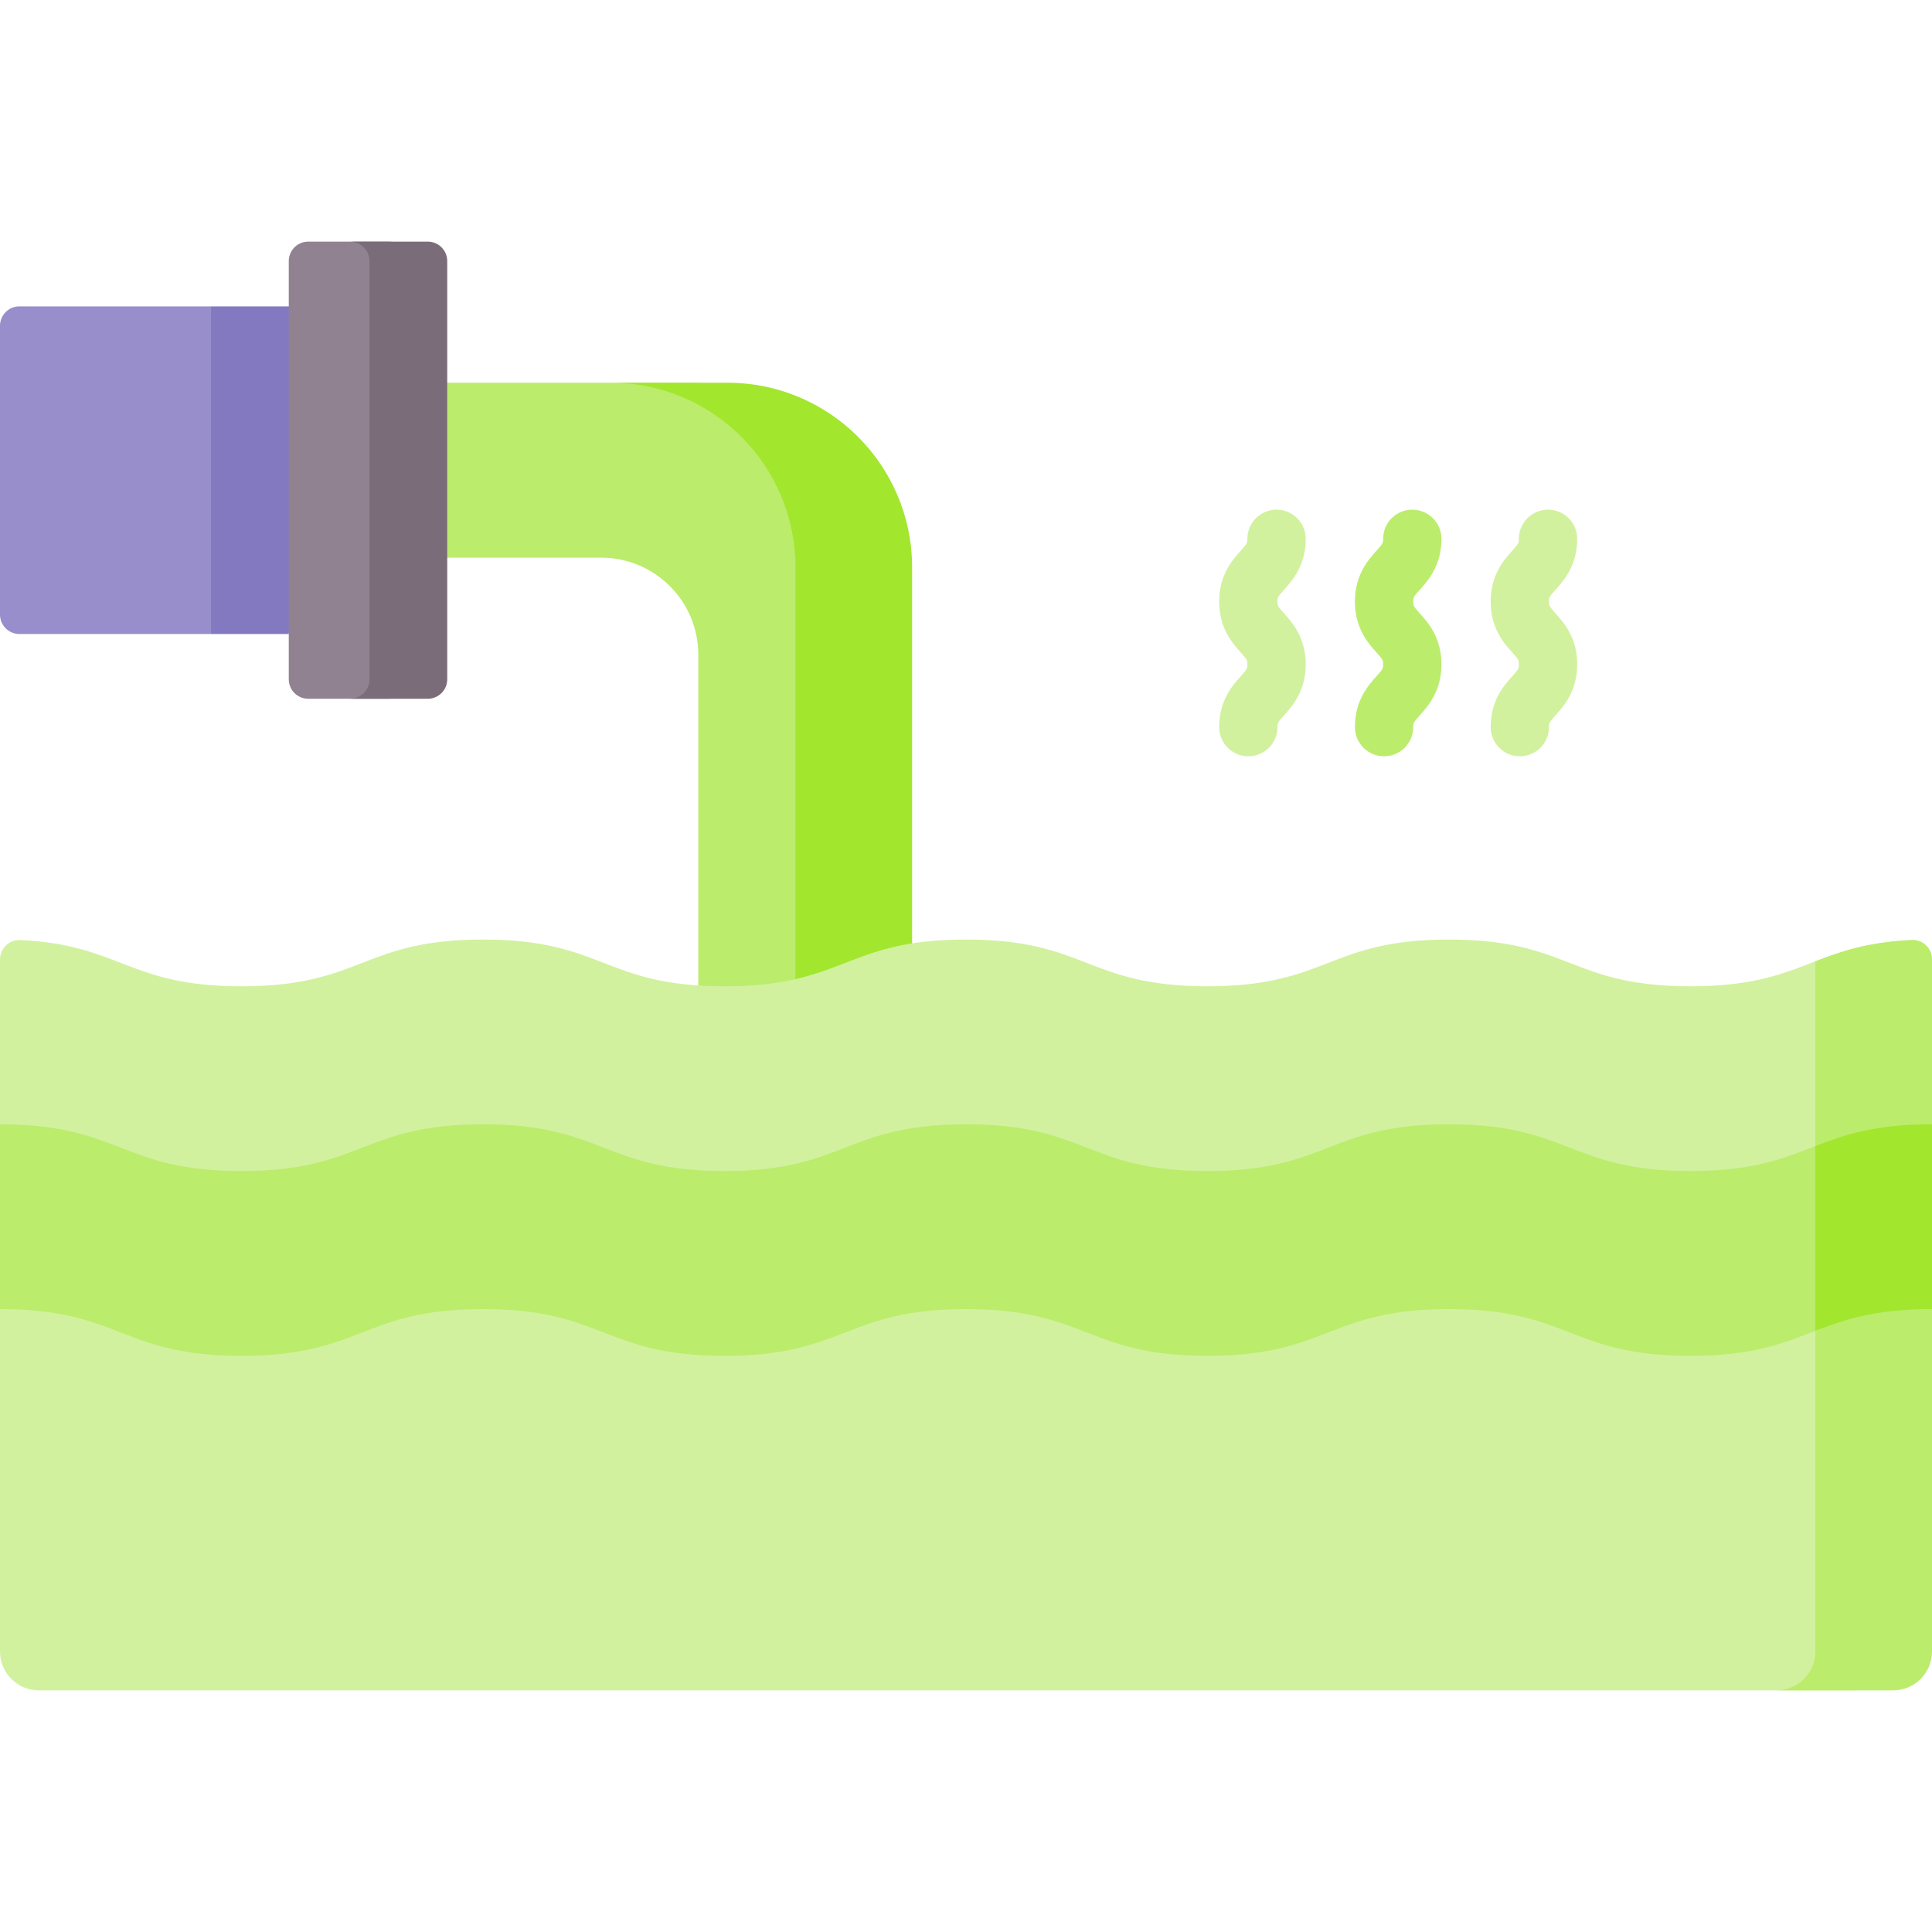 <svg id="Capa_1" enable-background="new 0 0 497 497" height="512" viewBox="0 0 497 497" width="512" xmlns="http://www.w3.org/2000/svg"><g><g><path d="m321.129 194.549c-4.142 0-7.5-3.358-7.5-7.5 0-6.913 3.475-10.778 5.552-13.088 1.595-1.774 1.707-1.974 1.707-3.059s-.112-1.286-1.707-3.06c-2.077-2.31-5.552-6.176-5.552-13.088s3.476-10.778 5.552-13.087c1.595-1.773 1.707-1.974 1.707-3.058 0-4.142 3.358-7.5 7.5-7.5s7.5 3.358 7.5 7.5c0 6.912-3.476 10.778-5.552 13.087-1.595 1.773-1.706 1.974-1.706 3.058 0 1.085.112 1.286 1.706 3.06 2.077 2.31 5.552 6.175 5.552 13.088s-3.475 10.778-5.552 13.088c-1.595 1.774-1.706 1.974-1.706 3.06-.001 4.141-3.359 7.499-7.501 7.499z" fill="#d1f19e"/></g><g><path d="m356.049 194.549c-4.142 0-7.5-3.358-7.5-7.5 0-6.913 3.476-10.778 5.552-13.088 1.595-1.774 1.707-1.975 1.707-3.059 0-1.085-.112-1.285-1.707-3.06-2.077-2.31-5.552-6.175-5.552-13.088s3.476-10.778 5.552-13.087c1.595-1.773 1.707-1.974 1.707-3.058 0-4.142 3.358-7.5 7.5-7.5s7.5 3.358 7.5 7.5c0 6.913-3.476 10.778-5.552 13.087-1.595 1.773-1.707 1.974-1.707 3.058 0 1.085.112 1.286 1.707 3.06 2.076 2.31 5.552 6.175 5.552 13.088s-3.476 10.778-5.552 13.088c-1.595 1.775-1.707 1.975-1.707 3.06 0 4.141-3.358 7.499-7.5 7.499z" fill="#bbec6c"/></g><g><path d="m390.969 194.549c-4.142 0-7.5-3.358-7.5-7.5 0-6.913 3.476-10.778 5.552-13.088 1.595-1.774 1.706-1.975 1.706-3.059 0-1.085-.112-1.285-1.706-3.06-2.077-2.31-5.552-6.175-5.552-13.088s3.476-10.778 5.552-13.087c1.595-1.773 1.706-1.974 1.706-3.058 0-4.142 3.358-7.5 7.5-7.5s7.5 3.358 7.5 7.5c0 6.913-3.476 10.778-5.552 13.087-1.595 1.773-1.707 1.974-1.707 3.058 0 1.085.112 1.286 1.707 3.06 2.076 2.31 5.552 6.175 5.552 13.088s-3.476 10.778-5.552 13.088c-1.595 1.775-1.707 1.975-1.707 3.06.001 4.141-3.357 7.499-7.499 7.499z" fill="#d1f19e"/></g><path d="m54.286 163.098h-49.286c-2.761 0-5-2.239-5-5v-74.286c0-2.761 2.239-5 5-5h49.286l10 28.095z" fill="#978ecb"/><path d="m54.286 163.098h20l10-84.286h-30z" fill="#8379c1"/><g><path d="m224.636 274.842h-45v-106.387c0-13.807-11.193-25-25-25h-59.97v-45h82.469c26.234 0 47.5 21.267 47.5 47.5v128.887z" fill="#bbec6c"/></g><path d="m187.136 98.455h-30c26.234 0 47.5 21.267 47.5 47.5v128.887h30v-128.887c0-26.234-21.267-47.5-47.5-47.5z" fill="#a2e62e"/><path d="m497 246.814c0-2.862-2.404-5.136-5.262-4.996-25.914 1.273-27.663 11.9-56.867 11.9-31.065 0-31.065-12.024-62.129-12.024-31.063 0-31.063 12.024-62.126 12.024-31.062 0-31.062-12.024-62.124-12.024-31.061 0-31.061 12.024-62.121 12.024-31.062 0-31.062-12.024-62.124-12.024s-31.062 12.024-62.125 12.024c-29.2 0-30.949-10.626-56.859-11.9-2.859-.14-5.263 2.134-5.263 4.996v42.41l20 125.617c0 5.523 4.477 10 10 10h437c5.523 0 10-4.477 10-10l20-125.617z" fill="#d1f19e"/><path d="m372.742 289.225c-31.063 0-31.063 12.024-62.126 12.024-31.062 0-31.062-12.024-62.124-12.024-31.061 0-31.061 12.024-62.121 12.024-31.062 0-31.062-12.024-62.124-12.024s-31.062 12.024-62.125 12.024c-31.061 0-31.061-12.024-62.122-12.024v47.53l20 86.087c0 5.523 4.477 10 10 10h447c5.523 0 10-4.477 10-10v-123.617c-14.823 0-11.377-4.399-20-4.399-8.138 3.137-15.888 6.423-32.129 6.423-31.065 0-31.065-12.024-62.129-12.024z" fill="#bbec6c"/><g><path d="m487 424.842c5.523 0 8-8.477 8-14l2-121.617v-42.413c0-2.84-2.365-5.134-5.202-4.996-11.539.56-18.292 2.972-24.798 5.48v47.531l2 130.016h18z" fill="#bbec6c"/></g><path d="m487 432.842c5.523 0 8-2.477 8-8l2-88.087v-47.53c-14.824 0-22.573 2.738-30 5.601v47.53l10 82.486z" fill="#a2e62e"/><path d="m372.742 336.755c-31.063 0-31.063 12.024-62.126 12.024-31.062 0-31.062-12.024-62.124-12.024-31.061 0-31.061 12.024-62.121 12.024-31.062 0-31.062-12.024-62.124-12.024s-31.062 12.024-62.125 12.024c-31.061 0-31.061-12.024-62.122-12.024v88.087c0 5.523 4.477 10 10 10h467c5.523 0 10-4.477 10-10l6-78.087c-14.823 0-18.573-7.262-26-4.399-8.137 3.137-15.887 6.423-32.129 6.423-31.065 0-31.065-12.024-62.129-12.024z" fill="#d1f19e"/><path d="m467 424.842c0 5.523-4.477 10-10 10h30c5.523 0 10-4.477 10-10v-88.087c-14.824 0-22.573 2.738-30 5.601z" fill="#bbec6c"/><path d="m79.286 62.158h20.761c2.761 0 5 2.239 5 5v107.593c0 2.761-2.239 5-5 5h-20.761c-2.762 0-5-2.239-5-5v-107.593c0-2.761 2.239-5 5-5z" fill="#918291"/><path d="m110.047 62.158h-20c2.761 0 5 2.239 5 5v107.593c0 2.762-2.239 5-5 5h20c2.761 0 5-2.238 5-5v-107.593c0-2.761-2.239-5-5-5z" fill="#7a6d79"/></g></svg>